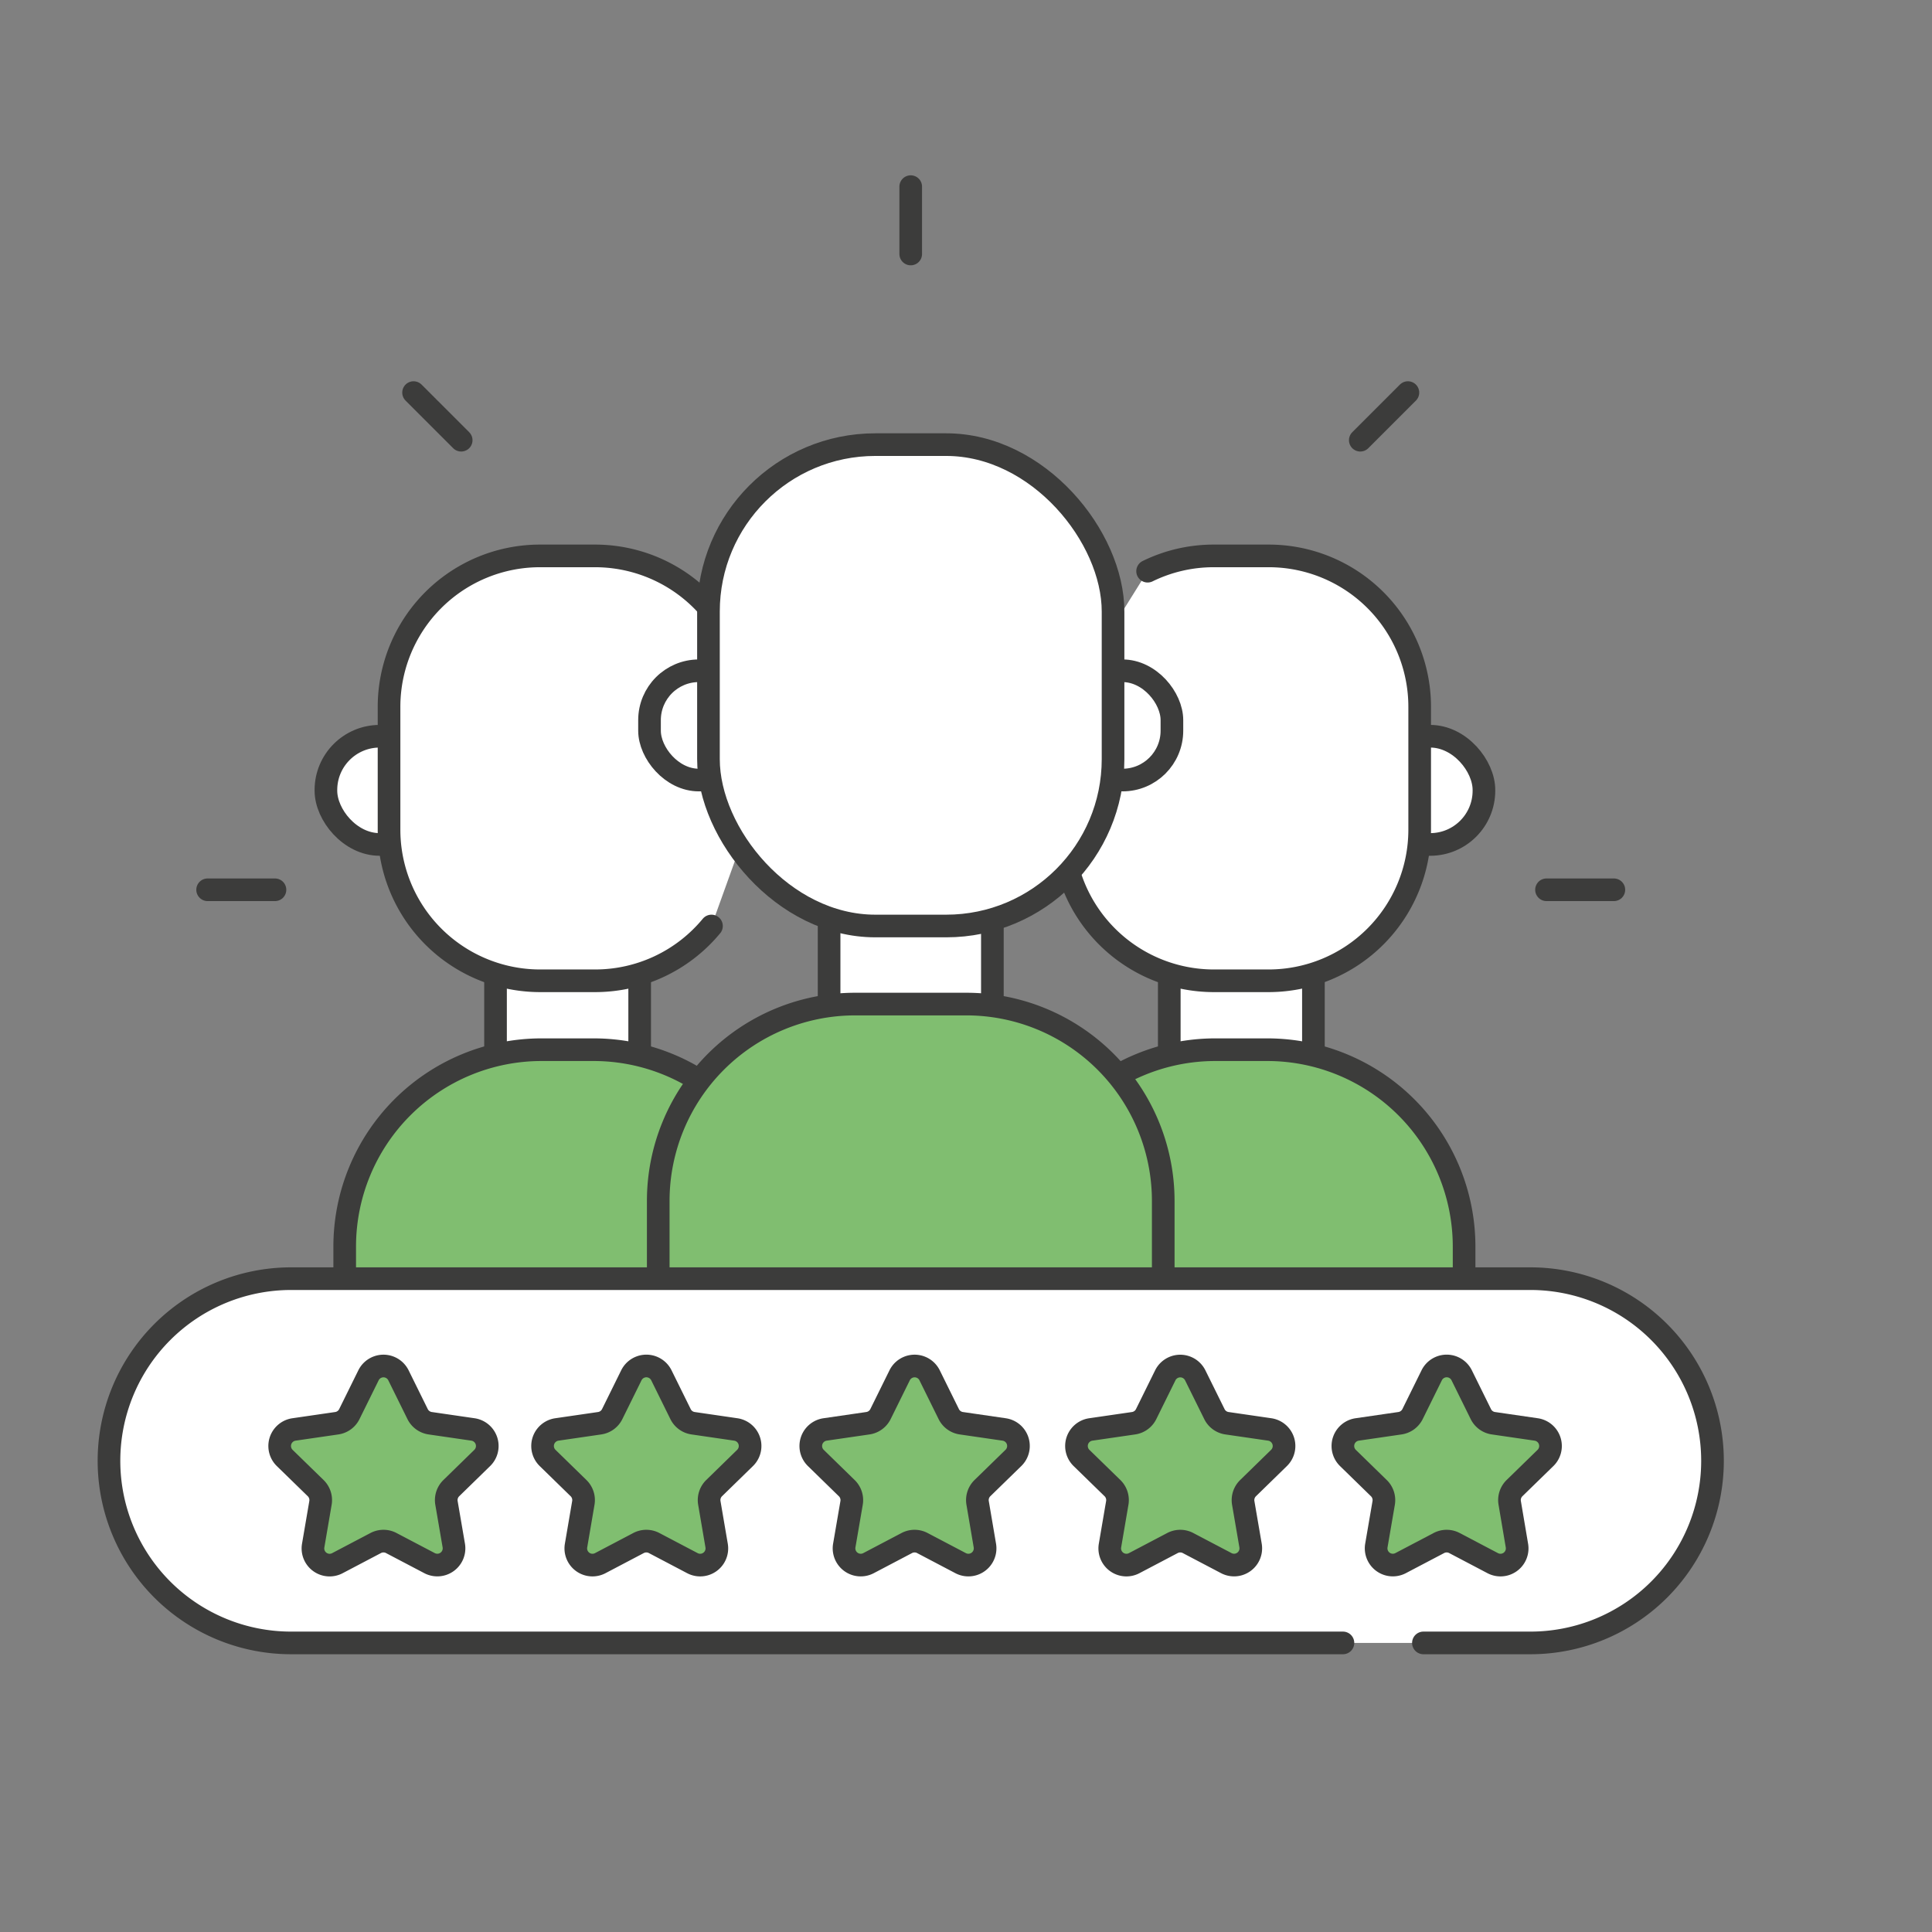 <svg xmlns="http://www.w3.org/2000/svg" viewBox="0 0 512 512"><rect x="0" y="0" width="512" height="512" fill="#808080" stroke="none"/><defs><style>.cls-1,.cls-2{fill:#fff;}.cls-1,.cls-2,.cls-3,.cls-4,.cls-5{stroke:#3c3c3b;stroke-linecap:round;stroke-linejoin:round;stroke-width:6px;}.cls-2,.cls-4{fill-rule:evenodd;}.cls-3,.cls-4{fill:#80be70;}.cls-5{fill:none;}</style></defs><g id="Layer_1" data-name="Layer 1"><rect class="cls-1" x="86.37" y="195.11" width="59.06" height="28.68" rx="14.25"/><rect class="cls-1" x="334.2" y="195.11" width="59.06" height="28.68" rx="14.25"/><rect class="cls-1" x="131.32" y="230.76" width="38.2" height="63.8"/><path class="cls-2" d="M188.55,245.4a40,40,0,0,1-30.87,14.52H143.15a40.05,40.05,0,0,1-40.05-40.06V187.37a40,40,0,0,1,40.05-40.05h14.53a40.05,40.05,0,0,1,40.06,40.05v32.49"/><path class="cls-3" d="M143.53,278.18h13.77a52.18,52.18,0,0,1,52.18,52.18V373a14.09,14.09,0,0,1-14.09,14.09h-90A14.09,14.09,0,0,1,91.35,373V330.36A52.18,52.18,0,0,1,143.53,278.18Z"/><rect class="cls-1" x="309.87" y="230.76" width="38.2" height="63.8"/><path class="cls-2" d="M304.13,151.37a39.8,39.8,0,0,1,17.57-4.05h14.53a40,40,0,0,1,40,40.05v32.49a40.05,40.05,0,0,1-40,40.06H321.7a40.06,40.06,0,0,1-40.06-40.06V187.37"/><path class="cls-3" d="M322.08,278.18h13.77A52.18,52.18,0,0,1,388,330.36V373a14.09,14.09,0,0,1-14.09,14.09H284A14.09,14.09,0,0,1,269.9,373V330.36A52.18,52.18,0,0,1,322.08,278.18Z"/><rect class="cls-1" x="219.72" y="212.37" width="43.27" height="72.28"/><rect class="cls-1" x="172.13" y="177.76" width="138.44" height="28.96" rx="13.08"/><rect class="cls-1" x="187.75" y="117.83" width="107.22" height="127.57" rx="44.22"/><path class="cls-3" d="M226.62,266.09h29.47a52.18,52.18,0,0,1,52.18,52.18v57.16a14.09,14.09,0,0,1-14.09,14.09H188.53a14.09,14.09,0,0,1-14.09-14.09V318.27A52.18,52.18,0,0,1,226.62,266.09Z"/><path class="cls-2" d="M355.89,435.39H77.14a48.26,48.26,0,0,1-48.26-48.26h0a48.27,48.27,0,0,1,48.26-48.27H405.57a48.27,48.27,0,0,1,48.26,48.27h0a48.26,48.26,0,0,1-48.26,48.26H377.22"/><path class="cls-4" d="M105.6,364.48l5.07,10.27a4.44,4.44,0,0,0,3.34,2.42l11.34,1.65a4.43,4.43,0,0,1,2.45,7.55l-8.2,8a4.44,4.44,0,0,0-1.28,3.92l1.94,11.29a4.43,4.43,0,0,1-6.42,4.67l-10.15-5.33a4.42,4.42,0,0,0-4.12,0l-10.14,5.33A4.42,4.42,0,0,1,83,409.58l1.93-11.29a4.44,4.44,0,0,0-1.27-3.92l-8.21-8a4.43,4.43,0,0,1,2.46-7.55l11.34-1.65a4.41,4.41,0,0,0,3.33-2.42l5.07-10.27A4.43,4.43,0,0,1,105.6,364.48Z"/><path class="cls-4" d="M175.28,364.48l5.07,10.27a4.41,4.41,0,0,0,3.33,2.42L195,378.82a4.43,4.43,0,0,1,2.45,7.55l-8.2,8a4.44,4.44,0,0,0-1.27,3.92l1.93,11.29a4.42,4.42,0,0,1-6.42,4.67l-10.14-5.33a4.44,4.44,0,0,0-4.13,0l-10.14,5.33a4.42,4.42,0,0,1-6.42-4.67l1.93-11.29a4.44,4.44,0,0,0-1.27-3.92l-8.2-8a4.43,4.43,0,0,1,2.45-7.55l11.34-1.65a4.41,4.41,0,0,0,3.33-2.42l5.07-10.27A4.44,4.44,0,0,1,175.28,364.48Z"/><path class="cls-4" d="M246.36,364.48l5.07,10.27a4.42,4.42,0,0,0,3.33,2.42l11.34,1.65a4.42,4.42,0,0,1,2.46,7.55l-8.21,8a4.44,4.44,0,0,0-1.27,3.92L261,409.58a4.43,4.43,0,0,1-6.43,4.67l-10.14-5.33a4.42,4.42,0,0,0-4.12,0l-10.14,5.33a4.43,4.43,0,0,1-6.43-4.67l1.94-11.29a4.44,4.44,0,0,0-1.28-3.92l-8.2-8a4.43,4.43,0,0,1,2.45-7.55L230,377.17a4.44,4.44,0,0,0,3.34-2.42l5.07-10.27A4.43,4.43,0,0,1,246.36,364.48Z"/><path class="cls-4" d="M316.75,364.48l5.08,10.27a4.41,4.41,0,0,0,3.33,2.42l11.34,1.65a4.43,4.43,0,0,1,2.45,7.55l-8.2,8a4.44,4.44,0,0,0-1.28,3.92l1.94,11.29a4.43,4.43,0,0,1-6.42,4.67l-10.15-5.33a4.42,4.42,0,0,0-4.12,0l-10.14,5.33a4.42,4.42,0,0,1-6.42-4.67l1.93-11.29a4.44,4.44,0,0,0-1.27-3.92l-8.21-8a4.43,4.43,0,0,1,2.46-7.55l11.34-1.65a4.41,4.41,0,0,0,3.33-2.42l5.07-10.27A4.43,4.43,0,0,1,316.75,364.48Z"/><path class="cls-4" d="M387.37,364.48l5.07,10.27a4.41,4.41,0,0,0,3.33,2.42l11.34,1.65a4.43,4.43,0,0,1,2.46,7.55l-8.21,8a4.44,4.44,0,0,0-1.27,3.92L402,409.58a4.42,4.42,0,0,1-6.42,4.67l-10.14-5.33a4.42,4.42,0,0,0-4.12,0l-10.15,5.33a4.43,4.43,0,0,1-6.42-4.67l1.94-11.29a4.44,4.44,0,0,0-1.28-3.92l-8.2-8a4.43,4.43,0,0,1,2.45-7.55L371,377.17a4.44,4.44,0,0,0,3.34-2.42l5.07-10.27A4.43,4.43,0,0,1,387.37,364.48Z"/><line class="cls-5" x1="373.11" y1="104.04" x2="360.49" y2="116.66"/><line class="cls-5" x1="72.87" y1="235.8" x2="55.02" y2="235.8"/><line class="cls-5" x1="427.69" y1="235.8" x2="409.84" y2="235.8"/><line class="cls-5" x1="122.22" y1="116.66" x2="109.6" y2="104.04"/><line class="cls-5" x1="241.35" y1="67.31" x2="241.35" y2="49.46"/></g></svg>